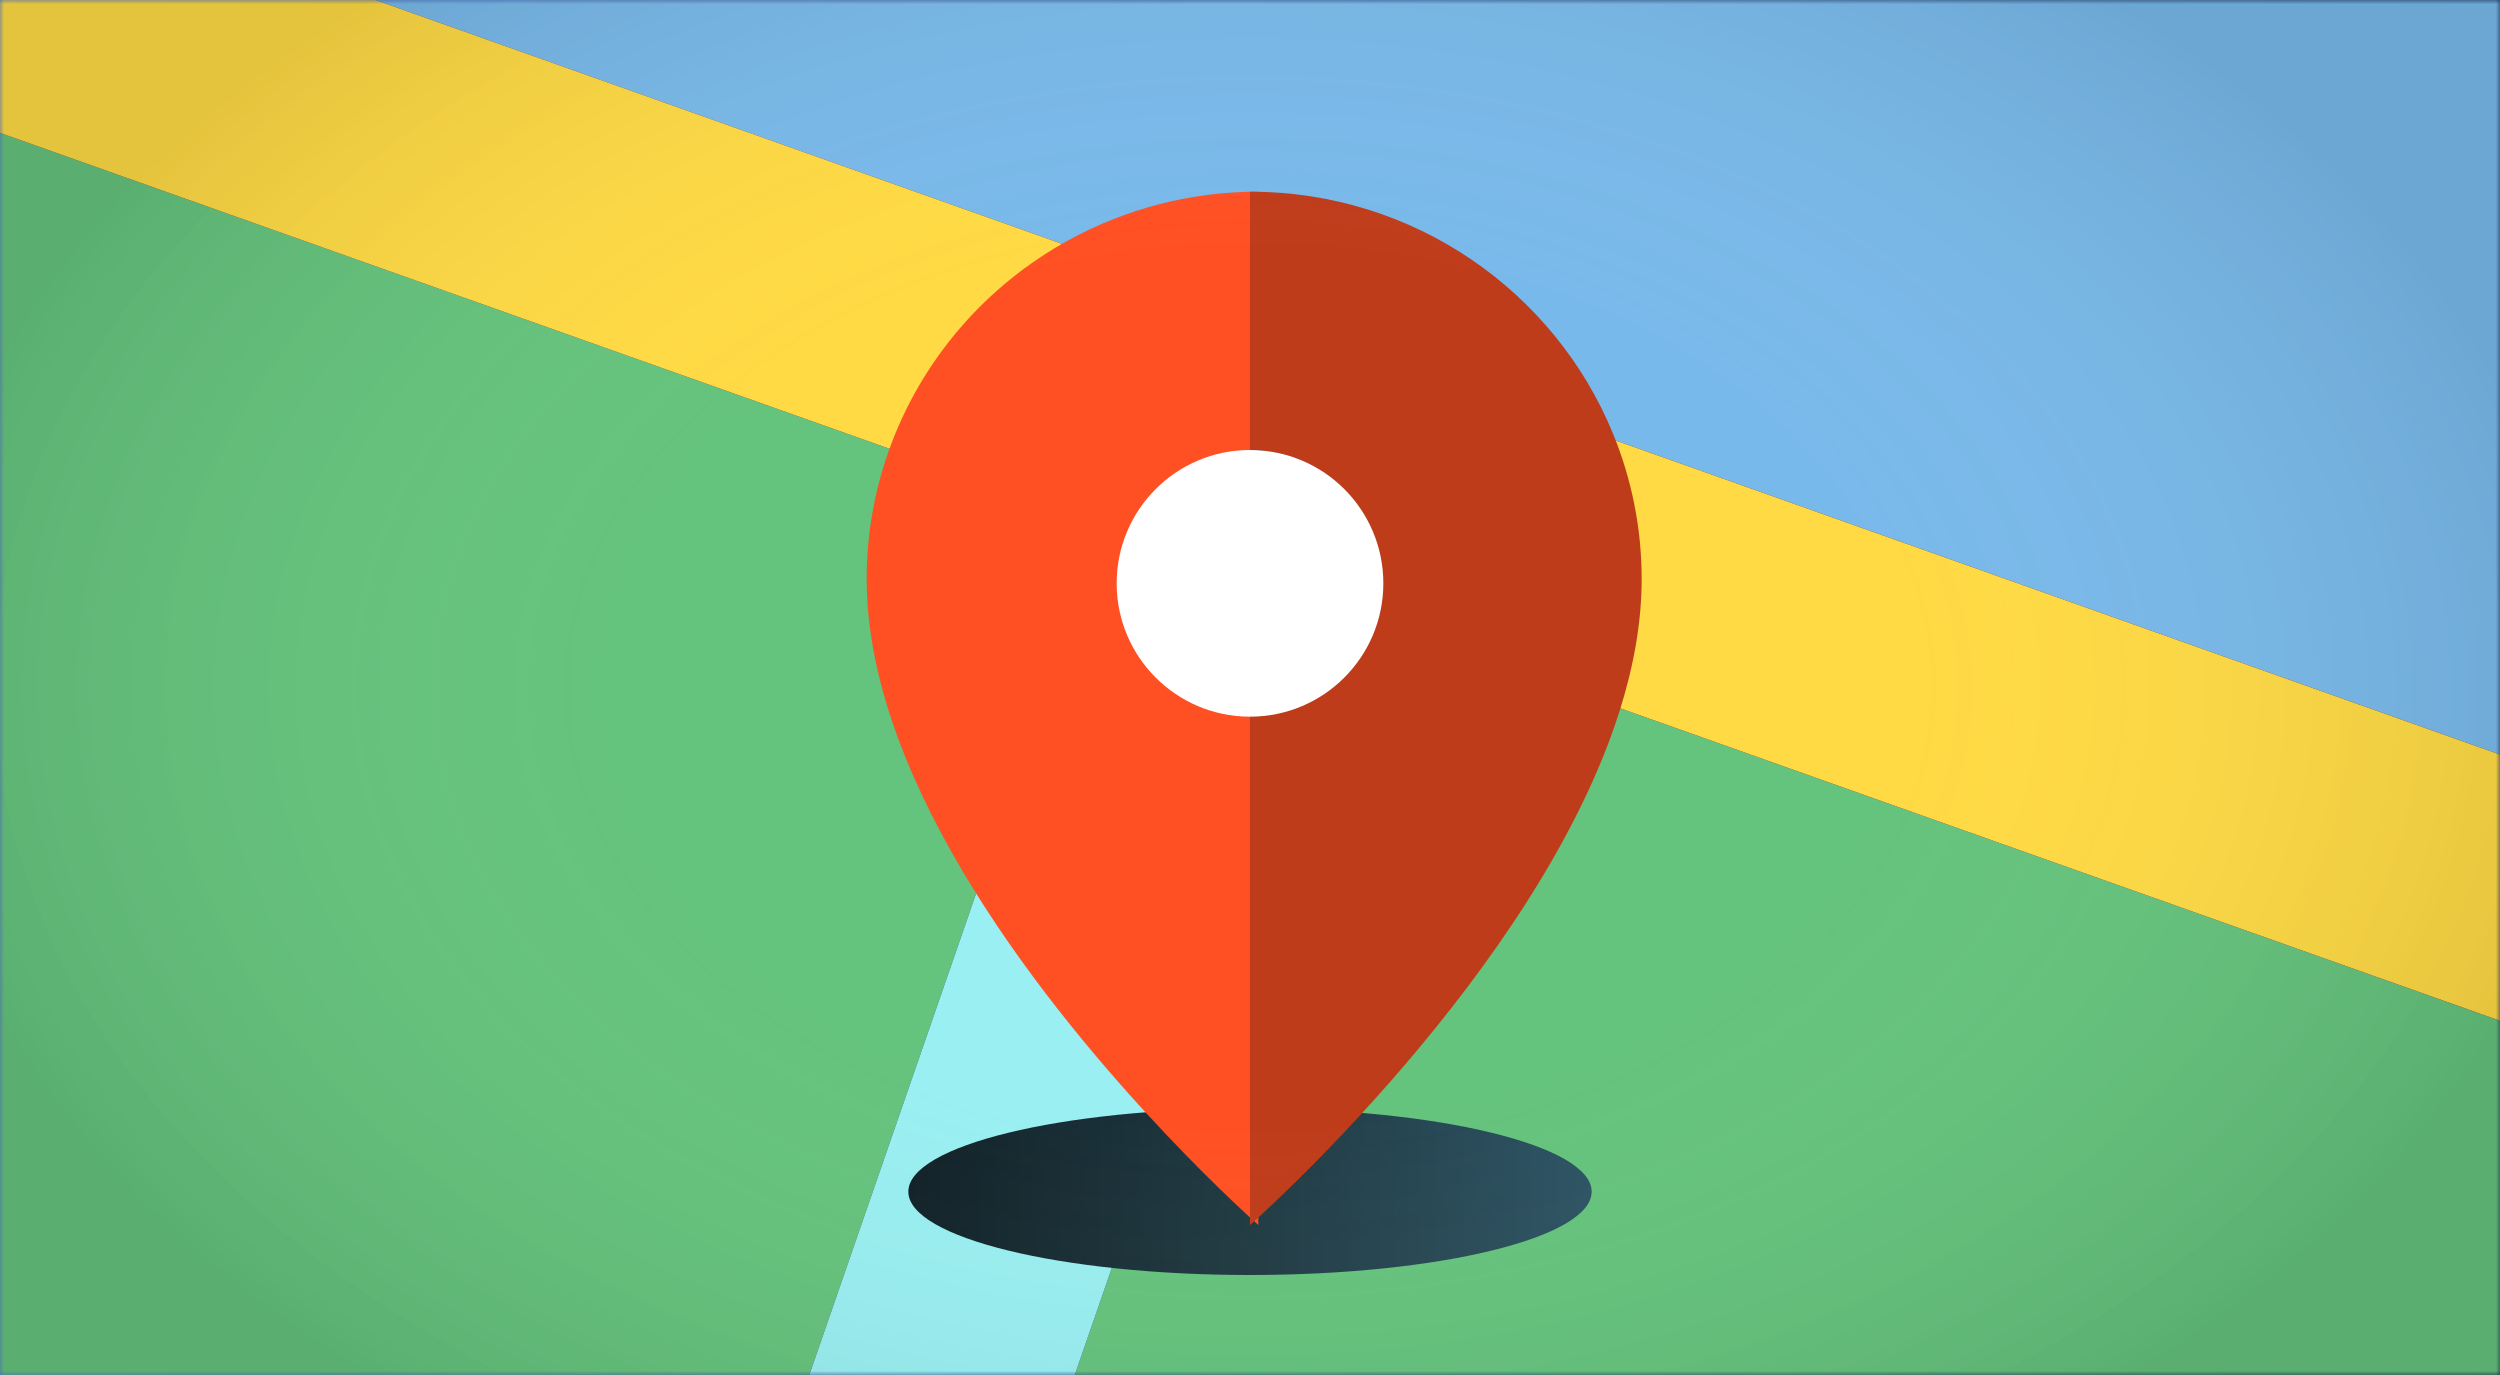 <svg width="300" height="165" viewBox="0 0 300 165" fill="none" xmlns="http://www.w3.org/2000/svg">
<rect x="0" y="0" width="300" height="165" fill="#808080" stroke="none"/>
<rect width="300" height="165" fill="url(#paint0_linear)"/>
<mask id="mask0" mask-type="alpha" maskUnits="userSpaceOnUse" x="0" y="0" width="300" height="165">
<rect width="300" height="165" fill="#C4C4C4"/>
</mask>
<g mask="url(#mask0)">
<rect width="300" height="165" fill="url(#paint1_linear)"/>
<path d="M105.35 69.284C105.35 64.019 106.26 58.97 107.916 54.271L0 15.943V184.667H90.3L117.726 105.505C110.705 94.065 105.35 81.378 105.35 69.284Z" fill="#64C37D"/>
<path d="M193.137 84.538C183.647 115.067 150.5 144.534 150.5 144.534C150.5 144.534 145.958 140.495 139.757 133.863L122.156 184.667H301V122.848L193.137 84.538Z" fill="#64C37D"/>
<path d="M117.726 105.505L90.3 184.667H122.156L139.757 133.863C133.137 126.785 124.628 116.75 117.726 105.505Z" fill="#99EFF2"/>
<path d="M128.736 29.723C135.191 26.163 142.608 24.133 150.5 24.133C169.431 24.133 185.632 35.79 192.34 52.313L301 90.906V-16H150.501H150.5H150.499H0L128.736 29.723Z" fill="#78B9EB"/>
<ellipse cx="150" cy="143" rx="41" ry="10" fill="url(#paint2_linear)"/>
<path d="M195.65 69.284C195.65 74.31 194.722 79.438 193.137 84.538L301 122.848V90.906L192.34 52.313C194.468 57.555 195.65 63.28 195.65 69.284Z" fill="#FFDA44"/>
<path d="M128.736 29.723L0 -16V15.942L107.917 54.27C111.622 43.76 119.102 35.033 128.736 29.723Z" fill="#FFDA44"/>
<path d="M106.672 54.038C104.947 58.877 104 64.078 104 69.5C104 81.956 109.574 95.022 116.883 106.804C124.068 118.386 132.926 128.72 139.817 136.012C146.272 142.841 151 147 151 147V85C142.348 85 135.333 78.06 135.333 69.5C135.333 60.94 142.348 54 151 54V23C142.784 23 135.064 25.09 128.344 28.757C118.315 34.226 110.529 43.213 106.672 54.038Z" fill="#FF5023"/>
<path d="M150 54C158.652 54 165.667 60.94 165.667 69.5C165.667 78.06 158.652 85 150 85V147C150 147 184.505 116.652 194.384 85.211C196.034 79.958 197 74.677 197 69.5C197 63.316 195.77 57.42 193.554 52.022C186.571 35.005 169.707 23 150 23V54Z" fill="#BF3C1A"/>
<path d="M150 86C158.837 86 166 78.837 166 70C166 61.163 158.837 54 150 54C141.163 54 134 61.163 134 70C134 78.837 141.163 86 150 86Z" fill="white"/>
<rect width="300" height="165" fill="url(#paint3_radial)"/>
</g>
<defs>
<linearGradient id="paint0_linear" x1="0" y1="82.5" x2="300" y2="82.5" gradientUnits="userSpaceOnUse">
<stop stop-color="#4B6CB7"/>
<stop offset="1" stop-color="#182848"/>
</linearGradient>
<linearGradient id="paint1_linear" x1="0" y1="82.5" x2="300" y2="82.5" gradientUnits="userSpaceOnUse">
<stop stop-color="#41295A"/>
<stop offset="1" stop-color="#2F0743"/>
</linearGradient>
<linearGradient id="paint2_linear" x1="109" y1="143" x2="191" y2="143" gradientUnits="userSpaceOnUse">
<stop stop-color="#0F2027"/>
<stop offset="0.5" stop-color="#203A43"/>
<stop offset="1" stop-color="#2C5364"/>
</linearGradient>
<radialGradient id="paint3_radial" cx="0" cy="0" r="1" gradientUnits="userSpaceOnUse" gradientTransform="translate(150 82.5) rotate(179.822) scale(160.501 108.572)">
<stop offset="0.478" stop-color="#F6EEBA" stop-opacity="0"/>
<stop offset="1" stop-opacity="0.1"/>
</radialGradient>
</defs>
</svg>
